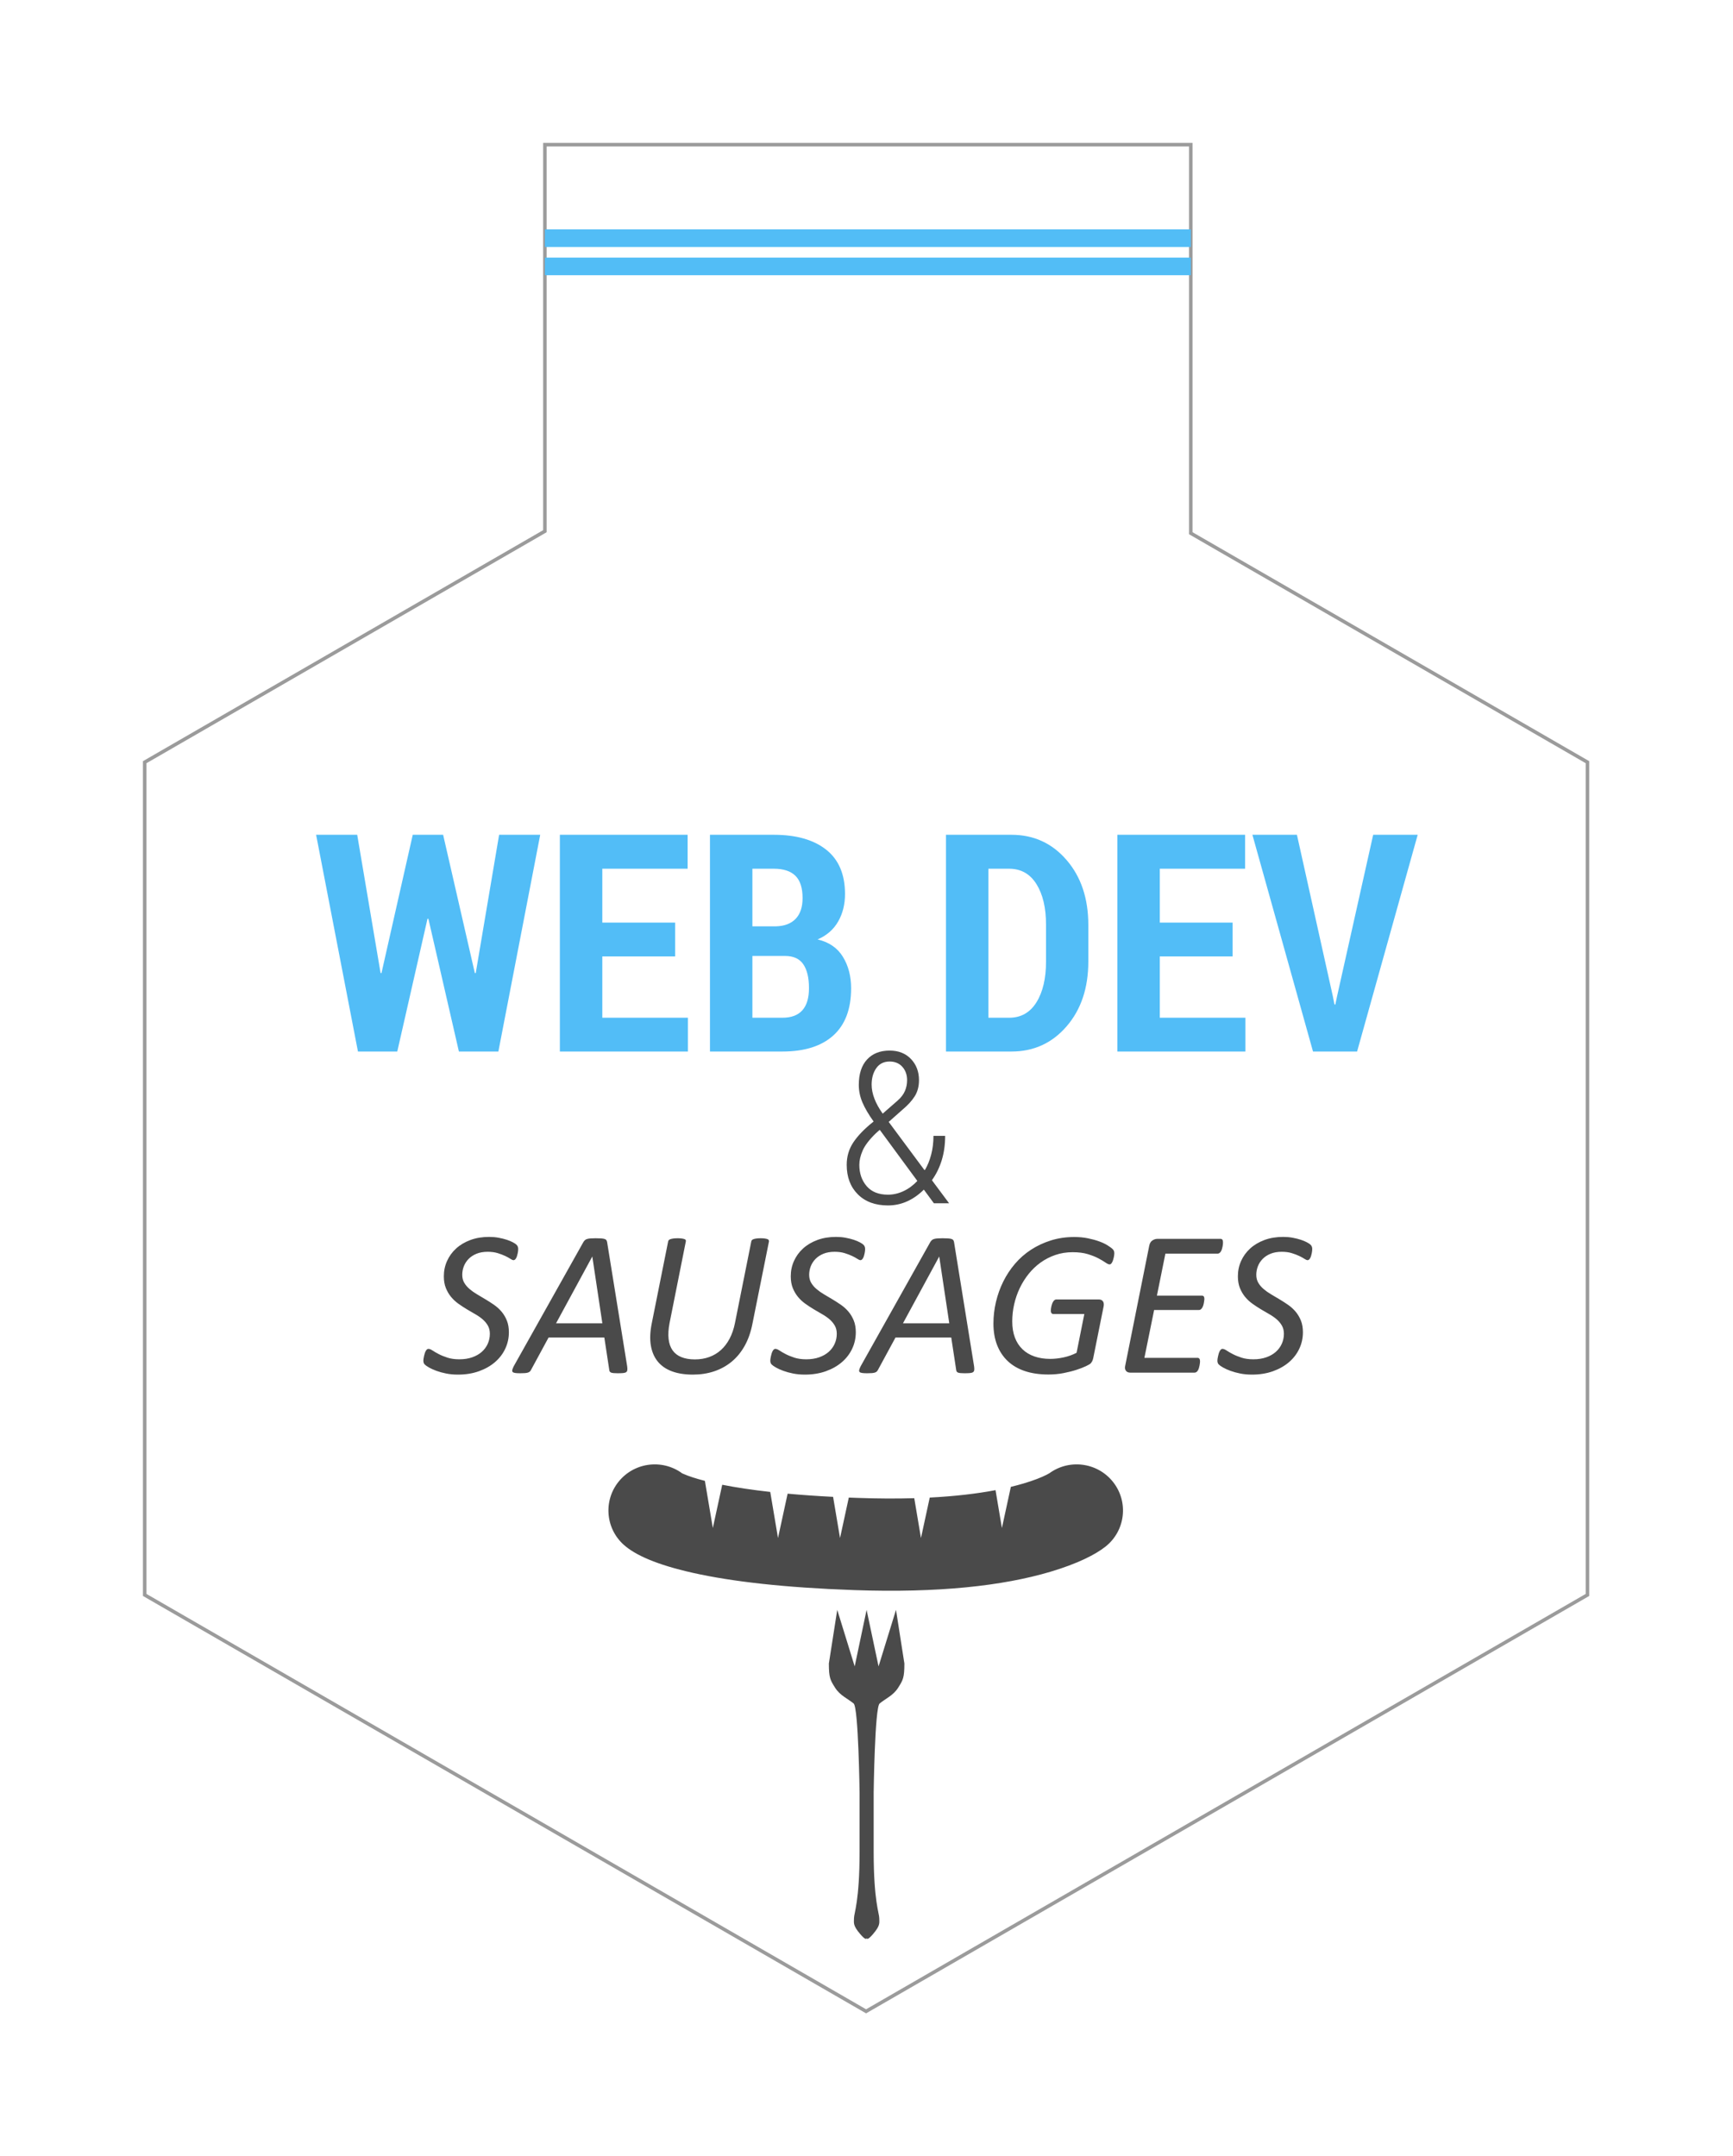 
<svg width="491px" height="611px" viewBox="-41 -41 491 611" version="1.1" xmlns="http://www.w3.org/2000/svg" xmlns:xlink="http://www.w3.org/1999/xlink">
    <!-- Generator: Sketch 3.7.2 (28276) - http://www.bohemiancoding.com/sketch -->
    <desc>Created with Sketch.</desc>
    <defs>
        <path d="M296.382,110.116 L408.764,175 L408.764,411 L204.382,529 L1.20792265e-13,411 L-1.0658141e-14,175 L113.382,109.539 L113.382,0 L296.382,0 L296.382,110.116 Z" id="path-1"></path>
        <filter x="-50%" y="-50%" width="200%" height="200%" filterUnits="objectBoundingBox" id="filter-2">
            <feMorphology radius="0.5" operator="dilate" in="SourceAlpha" result="shadowSpreadOuter1"></feMorphology>
            <feOffset dx="0" dy="0" in="shadowSpreadOuter1" result="shadowOffsetOuter1"></feOffset>
            <feGaussianBlur stdDeviation="20" in="shadowOffsetOuter1" result="shadowBlurOuter1"></feGaussianBlur>
            <feComposite in="shadowBlurOuter1" in2="SourceAlpha" operator="out" result="shadowBlurOuter1"></feComposite>
            <feColorMatrix values="0 0 0 0 0   0 0 0 0 0   0 0 0 0 0  0 0 0 0.5 0" type="matrix" in="shadowBlurOuter1"></feColorMatrix>
        </filter>
    </defs>
    <g id="Group-3" stroke="none" stroke-width="1" fill="none" fill-rule="evenodd">
        <g id="Polygon-1">
            <use fill="black" fill-opacity="1" filter="url(#filter-2)" xlink:href="#path-1"></use>
            <use stroke="#9B9B9B" stroke-width="1" fill="#FFFFFF" fill-rule="evenodd" xlink:href="#path-1"></use>
        </g>
        <path d="M93.534,234.767 L93.787,234.767 L100.411,195.575 L112.055,195.575 L100.2,257 L89.02,257 L80.372,219.369 L80.119,219.369 L71.555,257 L60.417,257 L48.562,195.575 L60.206,195.575 L66.83,234.767 L67.083,234.767 L75.942,195.575 L84.548,195.575 L93.534,234.767 Z M150.277,230.042 L129.647,230.042 L129.647,247.423 L153.905,247.423 L153.905,257 L117.623,257 L117.623,195.575 L153.82,195.575 L153.82,205.194 L129.647,205.194 L129.647,220.466 L150.277,220.466 L150.277,230.042 Z M160.148,257 L160.148,195.575 L178.247,195.575 C184.575,195.575 189.518,196.981 193.076,199.794 C196.634,202.606 198.412,206.797 198.412,212.366 C198.412,215.291 197.766,217.885 196.472,220.149 C195.178,222.413 193.237,224.108 190.65,225.233 C193.884,225.992 196.275,227.637 197.822,230.169 C199.369,232.7 200.142,235.667 200.142,239.07 C200.142,244.948 198.462,249.406 195.101,252.444 C191.74,255.481 186.923,257 180.652,257 L160.148,257 Z M172.172,229.916 L172.172,247.423 L180.652,247.423 C183.183,247.423 185.074,246.72 186.326,245.314 C187.577,243.908 188.203,241.813 188.203,239.028 C188.203,236.103 187.669,233.853 186.6,232.278 C185.531,230.703 183.816,229.916 181.453,229.916 L172.172,229.916 Z M172.172,221.52 L178.795,221.52 C181.242,221.464 183.119,220.754 184.427,219.39 C185.735,218.026 186.389,216.064 186.389,213.505 C186.389,210.636 185.714,208.534 184.364,207.198 C183.014,205.862 180.975,205.194 178.247,205.194 L172.172,205.194 L172.172,221.52 Z M227.016,257 L227.016,195.575 L245.578,195.575 C251.878,195.575 257.081,197.959 261.187,202.726 C265.294,207.493 267.347,213.631 267.347,221.141 L267.347,231.477 C267.347,238.986 265.294,245.117 261.187,249.87 C257.081,254.623 251.878,257 245.578,257 L227.016,257 Z M239.039,205.194 L239.039,247.423 L244.903,247.423 C248.25,247.423 250.83,245.968 252.644,243.057 C254.459,240.146 255.366,236.286 255.366,231.477 L255.366,221.056 C255.366,216.275 254.459,212.436 252.644,209.539 C250.83,206.642 248.25,205.194 244.903,205.194 L239.039,205.194 Z M308.227,230.042 L287.597,230.042 L287.597,247.423 L311.855,247.423 L311.855,257 L275.573,257 L275.573,195.575 L311.77,195.575 L311.77,205.194 L287.597,205.194 L287.597,220.466 L308.227,220.466 L308.227,230.042 Z M336.619,241.306 L337.083,243.669 L337.336,243.669 L337.8,241.433 L348.052,195.575 L360.666,195.575 L343.495,257 L331.008,257 L313.837,195.575 L326.452,195.575 L336.619,241.306 Z" id="WEB-DEV" fill="#52BDF7"></path>
        <path d="M105.815,312.961 C105.815,313.117 105.805,313.298 105.785,313.503 C105.766,313.708 105.732,313.923 105.683,314.147 C105.634,314.372 105.575,314.606 105.507,314.851 C105.439,315.095 105.356,315.31 105.258,315.495 C105.16,315.681 105.048,315.832 104.921,315.949 C104.794,316.066 104.653,316.125 104.496,316.125 C104.281,316.125 103.984,315.998 103.603,315.744 C103.222,315.49 102.734,315.222 102.138,314.938 C101.542,314.655 100.834,314.387 100.014,314.133 C99.194,313.879 98.246,313.752 97.172,313.752 C95.981,313.752 94.936,313.933 94.037,314.294 C93.139,314.655 92.387,315.144 91.781,315.759 C91.176,316.374 90.722,317.072 90.419,317.854 C90.116,318.635 89.965,319.445 89.965,320.285 C89.965,321.145 90.155,321.896 90.536,322.541 C90.917,323.186 91.415,323.771 92.03,324.299 C92.646,324.826 93.349,325.324 94.14,325.793 C94.931,326.262 95.736,326.74 96.557,327.229 C97.377,327.717 98.188,328.239 98.988,328.796 C99.789,329.353 100.497,329.997 101.112,330.729 C101.728,331.462 102.226,332.302 102.607,333.249 C102.987,334.196 103.178,335.295 103.178,336.545 C103.178,338.205 102.836,339.763 102.152,341.218 C101.469,342.673 100.497,343.942 99.237,345.026 C97.978,346.11 96.459,346.97 94.682,347.604 C92.904,348.239 90.922,348.557 88.735,348.557 C87.543,348.557 86.435,348.454 85.409,348.249 C84.384,348.044 83.461,347.79 82.641,347.487 C81.82,347.185 81.127,346.872 80.561,346.55 C79.994,346.228 79.584,345.939 79.33,345.686 C79.076,345.432 78.949,345.061 78.949,344.572 C78.949,344.455 78.964,344.289 78.993,344.074 C79.023,343.859 79.067,343.625 79.125,343.371 C79.184,343.117 79.247,342.868 79.316,342.624 C79.384,342.38 79.472,342.155 79.579,341.95 C79.687,341.745 79.804,341.579 79.931,341.452 C80.058,341.325 80.209,341.262 80.385,341.262 C80.697,341.262 81.088,341.418 81.557,341.73 C82.026,342.043 82.607,342.38 83.3,342.741 C83.993,343.103 84.819,343.439 85.776,343.752 C86.733,344.064 87.856,344.221 89.145,344.221 C90.512,344.221 91.733,344.03 92.807,343.649 C93.881,343.269 94.784,342.751 95.517,342.097 C96.249,341.442 96.811,340.676 97.201,339.797 C97.592,338.918 97.787,337.98 97.787,336.984 C97.787,336.105 97.602,335.339 97.231,334.685 C96.86,334.03 96.371,333.439 95.766,332.912 C95.16,332.385 94.462,331.896 93.671,331.447 C92.88,330.998 92.079,330.529 91.269,330.041 C90.458,329.553 89.662,329.03 88.881,328.474 C88.1,327.917 87.406,327.272 86.801,326.54 C86.195,325.808 85.702,324.968 85.321,324.021 C84.941,323.073 84.75,321.965 84.75,320.695 C84.75,319.152 85.053,317.707 85.658,316.359 C86.264,315.012 87.123,313.83 88.236,312.814 C89.35,311.799 90.697,310.998 92.279,310.412 C93.861,309.826 95.629,309.533 97.582,309.533 C98.52,309.533 99.413,309.611 100.263,309.768 C101.112,309.924 101.879,310.114 102.563,310.339 C103.246,310.563 103.832,310.808 104.32,311.071 C104.809,311.335 105.141,311.555 105.317,311.73 C105.492,311.906 105.619,312.087 105.697,312.272 C105.776,312.458 105.815,312.687 105.815,312.961 L105.815,312.961 Z M136.694,346.213 C136.752,346.643 136.767,346.989 136.737,347.253 C136.708,347.517 136.601,347.717 136.415,347.854 C136.23,347.99 135.942,348.078 135.551,348.117 C135.16,348.156 134.633,348.176 133.969,348.176 C133.539,348.176 133.168,348.161 132.856,348.132 C132.543,348.103 132.304,348.054 132.138,347.985 C131.972,347.917 131.85,347.824 131.772,347.707 C131.694,347.59 131.645,347.443 131.625,347.268 L130.219,338.039 L114.428,338.039 L109.477,347.18 C109.379,347.375 109.267,347.536 109.14,347.663 C109.013,347.79 108.837,347.893 108.612,347.971 C108.388,348.049 108.095,348.103 107.734,348.132 C107.372,348.161 106.928,348.176 106.401,348.176 C105.815,348.176 105.346,348.151 104.994,348.103 C104.643,348.054 104.399,347.961 104.262,347.824 C104.125,347.687 104.086,347.487 104.145,347.224 C104.203,346.96 104.34,346.613 104.555,346.184 L124.301,310.969 C124.438,310.754 124.584,310.578 124.74,310.441 C124.897,310.305 125.102,310.197 125.356,310.119 C125.61,310.041 125.932,309.987 126.322,309.958 C126.713,309.929 127.192,309.914 127.758,309.914 C128.403,309.914 128.925,309.929 129.325,309.958 C129.726,309.987 130.048,310.041 130.292,310.119 C130.536,310.197 130.707,310.31 130.805,310.456 C130.903,310.603 130.971,310.783 131.01,310.998 L136.694,346.213 Z M126.82,315.129 L126.791,315.129 L116.537,334.025 L129.662,334.025 L126.82,315.129 Z M172.172,334.201 C171.703,336.584 170.961,338.674 169.945,340.471 C168.93,342.268 167.69,343.762 166.225,344.953 C164.76,346.145 163.11,347.043 161.274,347.648 C159.438,348.254 157.445,348.557 155.297,348.557 C153.031,348.557 151.064,348.249 149.394,347.634 C147.724,347.019 146.386,346.101 145.38,344.88 C144.374,343.659 143.715,342.141 143.403,340.324 C143.09,338.508 143.178,336.398 143.666,333.996 L148.295,310.852 C148.315,310.695 148.378,310.559 148.486,310.441 C148.593,310.324 148.754,310.231 148.969,310.163 C149.184,310.095 149.452,310.036 149.775,309.987 C150.097,309.938 150.502,309.914 150.99,309.914 C151.479,309.914 151.879,309.938 152.192,309.987 C152.504,310.036 152.753,310.095 152.939,310.163 C153.124,310.231 153.241,310.324 153.29,310.441 C153.339,310.559 153.344,310.695 153.305,310.852 L148.705,333.937 C148.373,335.656 148.28,337.16 148.427,338.449 C148.573,339.738 148.949,340.812 149.555,341.672 C150.16,342.531 150.995,343.176 152.06,343.605 C153.124,344.035 154.399,344.25 155.883,344.25 C157.348,344.25 158.7,344.025 159.941,343.576 C161.181,343.127 162.284,342.468 163.251,341.599 C164.218,340.729 165.038,339.655 165.712,338.376 C166.386,337.097 166.889,335.637 167.221,333.996 L171.85,310.852 C171.869,310.695 171.933,310.559 172.04,310.441 C172.148,310.324 172.304,310.231 172.509,310.163 C172.714,310.095 172.978,310.036 173.3,309.987 C173.622,309.938 174.027,309.914 174.516,309.914 C174.985,309.914 175.375,309.938 175.688,309.987 C176,310.036 176.249,310.095 176.435,310.163 C176.62,310.231 176.742,310.324 176.801,310.441 C176.86,310.559 176.879,310.695 176.86,310.852 L172.172,334.201 Z M204.106,312.961 C204.106,313.117 204.096,313.298 204.076,313.503 C204.057,313.708 204.023,313.923 203.974,314.147 C203.925,314.372 203.866,314.606 203.798,314.851 C203.73,315.095 203.647,315.31 203.549,315.495 C203.451,315.681 203.339,315.832 203.212,315.949 C203.085,316.066 202.944,316.125 202.787,316.125 C202.572,316.125 202.275,315.998 201.894,315.744 C201.513,315.49 201.025,315.222 200.429,314.938 C199.833,314.655 199.125,314.387 198.305,314.133 C197.485,313.879 196.537,313.752 195.463,313.752 C194.272,313.752 193.227,313.933 192.328,314.294 C191.43,314.655 190.678,315.144 190.072,315.759 C189.467,316.374 189.013,317.072 188.71,317.854 C188.407,318.635 188.256,319.445 188.256,320.285 C188.256,321.145 188.446,321.896 188.827,322.541 C189.208,323.186 189.706,323.771 190.321,324.299 C190.937,324.826 191.64,325.324 192.431,325.793 C193.222,326.262 194.027,326.74 194.848,327.229 C195.668,327.717 196.479,328.239 197.279,328.796 C198.08,329.353 198.788,329.997 199.403,330.729 C200.019,331.462 200.517,332.302 200.898,333.249 C201.278,334.196 201.469,335.295 201.469,336.545 C201.469,338.205 201.127,339.763 200.444,341.218 C199.76,342.673 198.788,343.942 197.528,345.026 C196.269,346.11 194.75,346.97 192.973,347.604 C191.195,348.239 189.213,348.557 187.026,348.557 C185.834,348.557 184.726,348.454 183.7,348.249 C182.675,348.044 181.752,347.79 180.932,347.487 C180.111,347.185 179.418,346.872 178.852,346.55 C178.285,346.228 177.875,345.939 177.621,345.686 C177.367,345.432 177.24,345.061 177.24,344.572 C177.24,344.455 177.255,344.289 177.284,344.074 C177.314,343.859 177.358,343.625 177.416,343.371 C177.475,343.117 177.538,342.868 177.607,342.624 C177.675,342.38 177.763,342.155 177.87,341.95 C177.978,341.745 178.095,341.579 178.222,341.452 C178.349,341.325 178.5,341.262 178.676,341.262 C178.988,341.262 179.379,341.418 179.848,341.73 C180.317,342.043 180.898,342.38 181.591,342.741 C182.284,343.103 183.11,343.439 184.067,343.752 C185.024,344.064 186.147,344.221 187.436,344.221 C188.803,344.221 190.024,344.03 191.098,343.649 C192.172,343.269 193.075,342.751 193.808,342.097 C194.54,341.442 195.102,340.676 195.492,339.797 C195.883,338.918 196.078,337.98 196.078,336.984 C196.078,336.105 195.893,335.339 195.522,334.685 C195.151,334.03 194.662,333.439 194.057,332.912 C193.451,332.385 192.753,331.896 191.962,331.447 C191.171,330.998 190.37,330.529 189.56,330.041 C188.749,329.553 187.953,329.03 187.172,328.474 C186.391,327.917 185.697,327.272 185.092,326.54 C184.486,325.808 183.993,324.968 183.612,324.021 C183.232,323.073 183.041,321.965 183.041,320.695 C183.041,319.152 183.344,317.707 183.949,316.359 C184.555,315.012 185.414,313.83 186.528,312.814 C187.641,311.799 188.988,310.998 190.57,310.412 C192.153,309.826 193.92,309.533 195.873,309.533 C196.811,309.533 197.704,309.611 198.554,309.768 C199.403,309.924 200.17,310.114 200.854,310.339 C201.537,310.563 202.123,310.808 202.611,311.071 C203.1,311.335 203.432,311.555 203.608,311.73 C203.783,311.906 203.91,312.087 203.988,312.272 C204.067,312.458 204.106,312.687 204.106,312.961 L204.106,312.961 Z M234.985,346.213 C235.043,346.643 235.058,346.989 235.028,347.253 C234.999,347.517 234.892,347.717 234.706,347.854 C234.521,347.99 234.233,348.078 233.842,348.117 C233.451,348.156 232.924,348.176 232.26,348.176 C231.83,348.176 231.459,348.161 231.147,348.132 C230.834,348.103 230.595,348.054 230.429,347.985 C230.263,347.917 230.141,347.824 230.063,347.707 C229.985,347.59 229.936,347.443 229.916,347.268 L228.51,338.039 L212.719,338.039 L207.768,347.18 C207.67,347.375 207.558,347.536 207.431,347.663 C207.304,347.79 207.128,347.893 206.903,347.971 C206.679,348.049 206.386,348.103 206.025,348.132 C205.663,348.161 205.219,348.176 204.692,348.176 C204.106,348.176 203.637,348.151 203.285,348.103 C202.934,348.054 202.69,347.961 202.553,347.824 C202.416,347.687 202.377,347.487 202.436,347.224 C202.494,346.96 202.631,346.613 202.846,346.184 L222.592,310.969 C222.729,310.754 222.875,310.578 223.031,310.441 C223.188,310.305 223.393,310.197 223.647,310.119 C223.901,310.041 224.223,309.987 224.613,309.958 C225.004,309.929 225.483,309.914 226.049,309.914 C226.694,309.914 227.216,309.929 227.616,309.958 C228.017,309.987 228.339,310.041 228.583,310.119 C228.827,310.197 228.998,310.31 229.096,310.456 C229.194,310.603 229.262,310.783 229.301,310.998 L234.985,346.213 Z M225.111,315.129 L225.082,315.129 L214.828,334.025 L227.953,334.025 L225.111,315.129 Z M274.711,314.221 C274.711,314.357 274.696,314.528 274.667,314.733 C274.638,314.938 274.599,315.153 274.55,315.378 C274.501,315.603 274.438,315.837 274.36,316.081 C274.281,316.325 274.194,316.54 274.096,316.726 C273.998,316.911 273.891,317.058 273.774,317.165 C273.656,317.272 273.529,317.326 273.393,317.326 C273.1,317.326 272.704,317.15 272.206,316.799 C271.708,316.447 271.044,316.052 270.214,315.612 C269.384,315.173 268.373,314.772 267.182,314.411 C265.99,314.05 264.565,313.869 262.904,313.869 C261.166,313.869 259.54,314.128 258.027,314.646 C256.513,315.163 255.121,315.876 253.852,316.784 C252.582,317.692 251.449,318.767 250.453,320.007 C249.457,321.247 248.612,322.595 247.919,324.05 C247.226,325.505 246.698,327.033 246.337,328.635 C245.976,330.236 245.795,331.857 245.795,333.498 C245.795,335.217 246.044,336.735 246.542,338.054 C247.04,339.372 247.758,340.48 248.695,341.379 C249.633,342.277 250.766,342.956 252.094,343.415 C253.422,343.874 254.906,344.104 256.547,344.104 C257.758,344.104 259.023,343.962 260.341,343.679 C261.659,343.396 262.885,342.961 264.018,342.375 L266.215,331.389 L257.455,331.389 C257.221,331.389 257.04,331.306 256.913,331.14 C256.786,330.974 256.723,330.734 256.723,330.422 C256.723,330.285 256.737,330.104 256.767,329.88 C256.796,329.655 256.835,329.426 256.884,329.191 C256.933,328.957 257.001,328.723 257.089,328.488 C257.177,328.254 257.279,328.044 257.397,327.858 C257.514,327.673 257.646,327.526 257.792,327.419 C257.939,327.312 258.1,327.258 258.276,327.258 L270.317,327.258 C270.863,327.258 271.259,327.443 271.503,327.814 C271.747,328.186 271.801,328.684 271.664,329.309 L268.735,343.898 C268.656,344.27 268.554,344.567 268.427,344.792 C268.3,345.017 268.158,345.217 268.002,345.393 C267.826,345.568 267.382,345.827 266.669,346.169 C265.956,346.511 265.058,346.857 263.974,347.209 C262.89,347.561 261.669,347.868 260.312,348.132 C258.954,348.396 257.533,348.527 256.049,348.527 C253.51,348.527 251.274,348.2 249.34,347.546 C247.406,346.892 245.785,345.939 244.477,344.689 C243.168,343.439 242.172,341.926 241.488,340.148 C240.805,338.371 240.463,336.359 240.463,334.113 C240.463,332.023 240.702,329.968 241.181,327.946 C241.659,325.925 242.348,324.006 243.246,322.189 C244.145,320.373 245.253,318.693 246.571,317.15 C247.89,315.607 249.403,314.279 251.112,313.166 C252.821,312.053 254.701,311.174 256.752,310.529 C258.803,309.885 261.02,309.562 263.403,309.562 C264.77,309.562 266.049,309.685 267.24,309.929 C268.432,310.173 269.496,310.466 270.434,310.808 C271.371,311.149 272.162,311.525 272.807,311.936 C273.451,312.346 273.891,312.658 274.125,312.873 C274.36,313.088 274.516,313.293 274.594,313.488 C274.672,313.684 274.711,313.928 274.711,314.221 L274.711,314.221 Z M305.502,311.057 C305.502,311.154 305.497,311.306 305.487,311.511 C305.478,311.716 305.448,311.936 305.4,312.17 C305.351,312.404 305.292,312.648 305.224,312.902 C305.155,313.156 305.063,313.386 304.945,313.591 C304.828,313.796 304.687,313.962 304.521,314.089 C304.355,314.216 304.174,314.279 303.979,314.279 L289.184,314.279 L286.781,326.174 L299.526,326.174 C299.76,326.174 299.936,326.252 300.053,326.408 C300.17,326.564 300.229,326.799 300.229,327.111 C300.229,327.209 300.214,327.36 300.185,327.565 C300.155,327.771 300.121,327.995 300.082,328.239 C300.043,328.483 299.985,328.723 299.906,328.957 C299.828,329.191 299.736,329.401 299.628,329.587 C299.521,329.772 299.389,329.929 299.233,330.056 C299.076,330.183 298.901,330.246 298.705,330.246 L285.99,330.246 L283.236,343.811 L298.324,343.811 C298.52,343.811 298.681,343.889 298.808,344.045 C298.935,344.201 298.998,344.445 298.998,344.777 C298.998,344.895 298.988,345.061 298.969,345.275 C298.949,345.49 298.915,345.715 298.866,345.949 C298.818,346.184 298.759,346.423 298.691,346.667 C298.622,346.911 298.529,347.136 298.412,347.341 C298.295,347.546 298.153,347.707 297.987,347.824 C297.821,347.941 297.641,348 297.445,348 L279.223,348 C279.008,348 278.798,347.966 278.593,347.897 C278.388,347.829 278.212,347.712 278.066,347.546 C277.919,347.38 277.817,347.165 277.758,346.901 C277.699,346.638 277.719,346.32 277.817,345.949 L284.584,312.141 C284.721,311.379 285.024,310.847 285.492,310.544 C285.961,310.241 286.42,310.09 286.869,310.09 L304.828,310.09 C305.278,310.09 305.502,310.412 305.502,311.057 L305.502,311.057 Z M330.785,312.961 C330.785,313.117 330.776,313.298 330.756,313.503 C330.736,313.708 330.702,313.923 330.653,314.147 C330.605,314.372 330.546,314.606 330.478,314.851 C330.409,315.095 330.326,315.31 330.229,315.495 C330.131,315.681 330.019,315.832 329.892,315.949 C329.765,316.066 329.623,316.125 329.467,316.125 C329.252,316.125 328.954,315.998 328.573,315.744 C328.193,315.49 327.704,315.222 327.109,314.938 C326.513,314.655 325.805,314.387 324.985,314.133 C324.164,313.879 323.217,313.752 322.143,313.752 C320.951,313.752 319.906,313.933 319.008,314.294 C318.11,314.655 317.358,315.144 316.752,315.759 C316.147,316.374 315.693,317.072 315.39,317.854 C315.087,318.635 314.936,319.445 314.936,320.285 C314.936,321.145 315.126,321.896 315.507,322.541 C315.888,323.186 316.386,323.771 317.001,324.299 C317.616,324.826 318.319,325.324 319.111,325.793 C319.902,326.262 320.707,326.74 321.528,327.229 C322.348,327.717 323.158,328.239 323.959,328.796 C324.76,329.353 325.468,329.997 326.083,330.729 C326.698,331.462 327.196,332.302 327.577,333.249 C327.958,334.196 328.149,335.295 328.149,336.545 C328.149,338.205 327.807,339.763 327.123,341.218 C326.44,342.673 325.468,343.942 324.208,345.026 C322.948,346.11 321.43,346.97 319.653,347.604 C317.875,348.239 315.893,348.557 313.705,348.557 C312.514,348.557 311.405,348.454 310.38,348.249 C309.355,348.044 308.432,347.79 307.611,347.487 C306.791,347.185 306.098,346.872 305.531,346.55 C304.965,346.228 304.555,345.939 304.301,345.686 C304.047,345.432 303.92,345.061 303.92,344.572 C303.92,344.455 303.935,344.289 303.964,344.074 C303.993,343.859 304.037,343.625 304.096,343.371 C304.154,343.117 304.218,342.868 304.286,342.624 C304.355,342.38 304.443,342.155 304.55,341.95 C304.657,341.745 304.775,341.579 304.902,341.452 C305.028,341.325 305.18,341.262 305.356,341.262 C305.668,341.262 306.059,341.418 306.528,341.73 C306.996,342.043 307.577,342.38 308.271,342.741 C308.964,343.103 309.789,343.439 310.746,343.752 C311.703,344.064 312.826,344.221 314.115,344.221 C315.483,344.221 316.703,344.03 317.778,343.649 C318.852,343.269 319.755,342.751 320.487,342.097 C321.22,341.442 321.781,340.676 322.172,339.797 C322.563,338.918 322.758,337.98 322.758,336.984 C322.758,336.105 322.572,335.339 322.201,334.685 C321.83,334.03 321.342,333.439 320.736,332.912 C320.131,332.385 319.433,331.896 318.642,331.447 C317.851,330.998 317.05,330.529 316.239,330.041 C315.429,329.553 314.633,329.03 313.852,328.474 C313.07,327.917 312.377,327.272 311.772,326.54 C311.166,325.808 310.673,324.968 310.292,324.021 C309.911,323.073 309.721,321.965 309.721,320.695 C309.721,319.152 310.024,317.707 310.629,316.359 C311.235,315.012 312.094,313.83 313.207,312.814 C314.32,311.799 315.668,310.998 317.25,310.412 C318.832,309.826 320.6,309.533 322.553,309.533 C323.49,309.533 324.384,309.611 325.234,309.768 C326.083,309.924 326.85,310.114 327.533,310.339 C328.217,310.563 328.803,310.808 329.291,311.071 C329.779,311.335 330.111,311.555 330.287,311.73 C330.463,311.906 330.59,312.087 330.668,312.272 C330.746,312.458 330.785,312.687 330.785,312.961 L330.785,312.961 Z" id="SAUSAGES" fill="#4A4A4A"></path>
        <path d="M206.51,276.826 C205.084,274.834 204.029,273.032 203.346,271.421 C202.662,269.81 202.32,268.154 202.32,266.455 C202.32,263.35 203.097,260.952 204.65,259.263 C206.202,257.573 208.336,256.729 211.051,256.729 C213.57,256.729 215.587,257.524 217.101,259.116 C218.614,260.708 219.371,262.705 219.371,265.107 C219.371,266.885 218.966,268.413 218.155,269.692 C217.345,270.972 216.178,272.246 214.654,273.516 L210.787,276.943 L220.895,290.566 L221.07,290.537 C221.813,289.287 222.399,287.837 222.828,286.187 C223.258,284.536 223.473,282.773 223.473,280.898 L226.783,280.898 C226.783,283.398 226.461,285.698 225.817,287.798 C225.172,289.897 224.244,291.787 223.033,293.467 L227.897,300 L223.59,300 L220.748,296.133 C219.303,297.578 217.726,298.687 216.017,299.458 C214.308,300.229 212.496,300.615 210.582,300.615 C206.988,300.615 204.142,299.565 202.042,297.466 C199.943,295.366 198.893,292.578 198.893,289.102 C198.893,286.738 199.523,284.614 200.782,282.729 C202.042,280.845 203.883,278.936 206.305,277.002 L206.51,276.826 Z M210.582,297.568 C212.086,297.568 213.556,297.231 214.991,296.558 C216.427,295.884 217.731,294.922 218.903,293.672 L208.502,279.521 L208.238,279.199 L207.184,280.137 C205.309,281.953 204.054,283.589 203.419,285.044 C202.784,286.499 202.467,287.852 202.467,289.102 C202.467,291.523 203.16,293.54 204.547,295.151 C205.934,296.763 207.945,297.568 210.582,297.568 L210.582,297.568 Z M205.953,266.396 C205.953,267.646 206.212,268.955 206.73,270.322 C207.247,271.689 208.033,273.115 209.088,274.6 L213.307,270.908 C214.283,270.049 214.977,269.141 215.387,268.184 C215.797,267.227 216.002,266.201 216.002,265.107 C216.002,263.604 215.558,262.349 214.669,261.343 C213.78,260.337 212.574,259.834 211.051,259.834 C209.41,259.834 208.151,260.459 207.272,261.709 C206.393,262.959 205.953,264.521 205.953,266.396 L205.953,266.396 Z" id="&amp;-copy" fill="#4A4A4A"></path>
        <g id="Group" transform="translate(131.382, 374)" fill="#4A4A4A">
            <g id="Group-2">
                <g id="Logo-Copy">
                    <path d="M114.012,6.371 C115.304,6.06 116.536,5.729 117.709,5.38 C120.517,4.546 122.64,3.706 124.15,2.939 C124.552,2.734 124.827,2.578 124.984,2.477 C124.928,2.513 124.771,2.625 124.523,2.82 C130.208,-1.659 138.461,-0.699 142.957,4.963 C147.453,10.626 146.489,18.846 140.805,23.325 C137.937,25.584 132.876,28.155 125.211,30.433 C111.696,34.448 93.425,36.464 69.654,35.628 C50.007,34.937 34.989,33.221 23.902,30.733 C13.674,28.438 7.576,25.698 4.323,22.769 C-1.053,17.929 -1.472,9.663 3.388,4.307 C8.247,-1.049 16.546,-1.466 21.923,3.375 C21.438,2.938 21.03,2.633 20.73,2.444 C20.694,2.421 20.695,2.422 20.737,2.444 C20.859,2.509 21.029,2.592 21.249,2.691 C22.596,3.296 24.596,3.974 27.331,4.67 L29.58,18.031 L32.24,5.771 C36.144,6.545 40.668,7.229 45.847,7.806 L48.045,20.865 L50.77,8.302 C54.726,8.662 59.017,8.965 63.654,9.203 L65.617,20.865 L68.103,9.408 C68.919,9.441 69.745,9.472 70.58,9.501 C76.353,9.705 81.704,9.724 86.65,9.58 L88.55,20.865 L91.036,9.404 C98.147,9.039 104.342,8.315 109.677,7.302 L111.483,18.031 L114.012,6.371 Z" id="Shape"></path>
                </g>
                <path d="M71.355,133.13 C69.18,130.601 69.575,129.926 69.575,128.577 C69.575,127.228 71.157,123.687 71.157,109.859 L71.157,92.997 C71.157,92.997 70.842,68.907 69.476,67.768 C67.842,66.406 65.62,65.51 64.235,63.318 C62.851,61.126 62.456,60.498 62.456,56.423 L64.829,41.228 L69.773,57.247 L73.144,41.228 L76.533,57.247 L81.477,41.228 L83.851,56.423 C83.851,60.498 83.455,61.126 82.071,63.318 C80.686,65.51 78.464,66.406 76.831,67.768 C75.465,68.907 75.149,92.997 75.149,92.997 L75.149,109.859 C75.149,123.687 76.731,127.228 76.731,128.577 C76.731,129.926 77.126,130.601 74.951,133.13 C73.581,134.723 73.227,134.585 73.153,134.264 C73.079,134.585 72.725,134.723 71.355,133.13 Z" id="Combined-Shape"></path>
            </g>
        </g>
        <rect id="Rectangle-4" fill="#52BDF6" x="113.382" y="32" width="183" height="5"></rect>
        <rect id="Rectangle-4-Copy" fill="#52BDF6" x="113.382" y="24" width="183" height="5"></rect>
    </g>
</svg>
